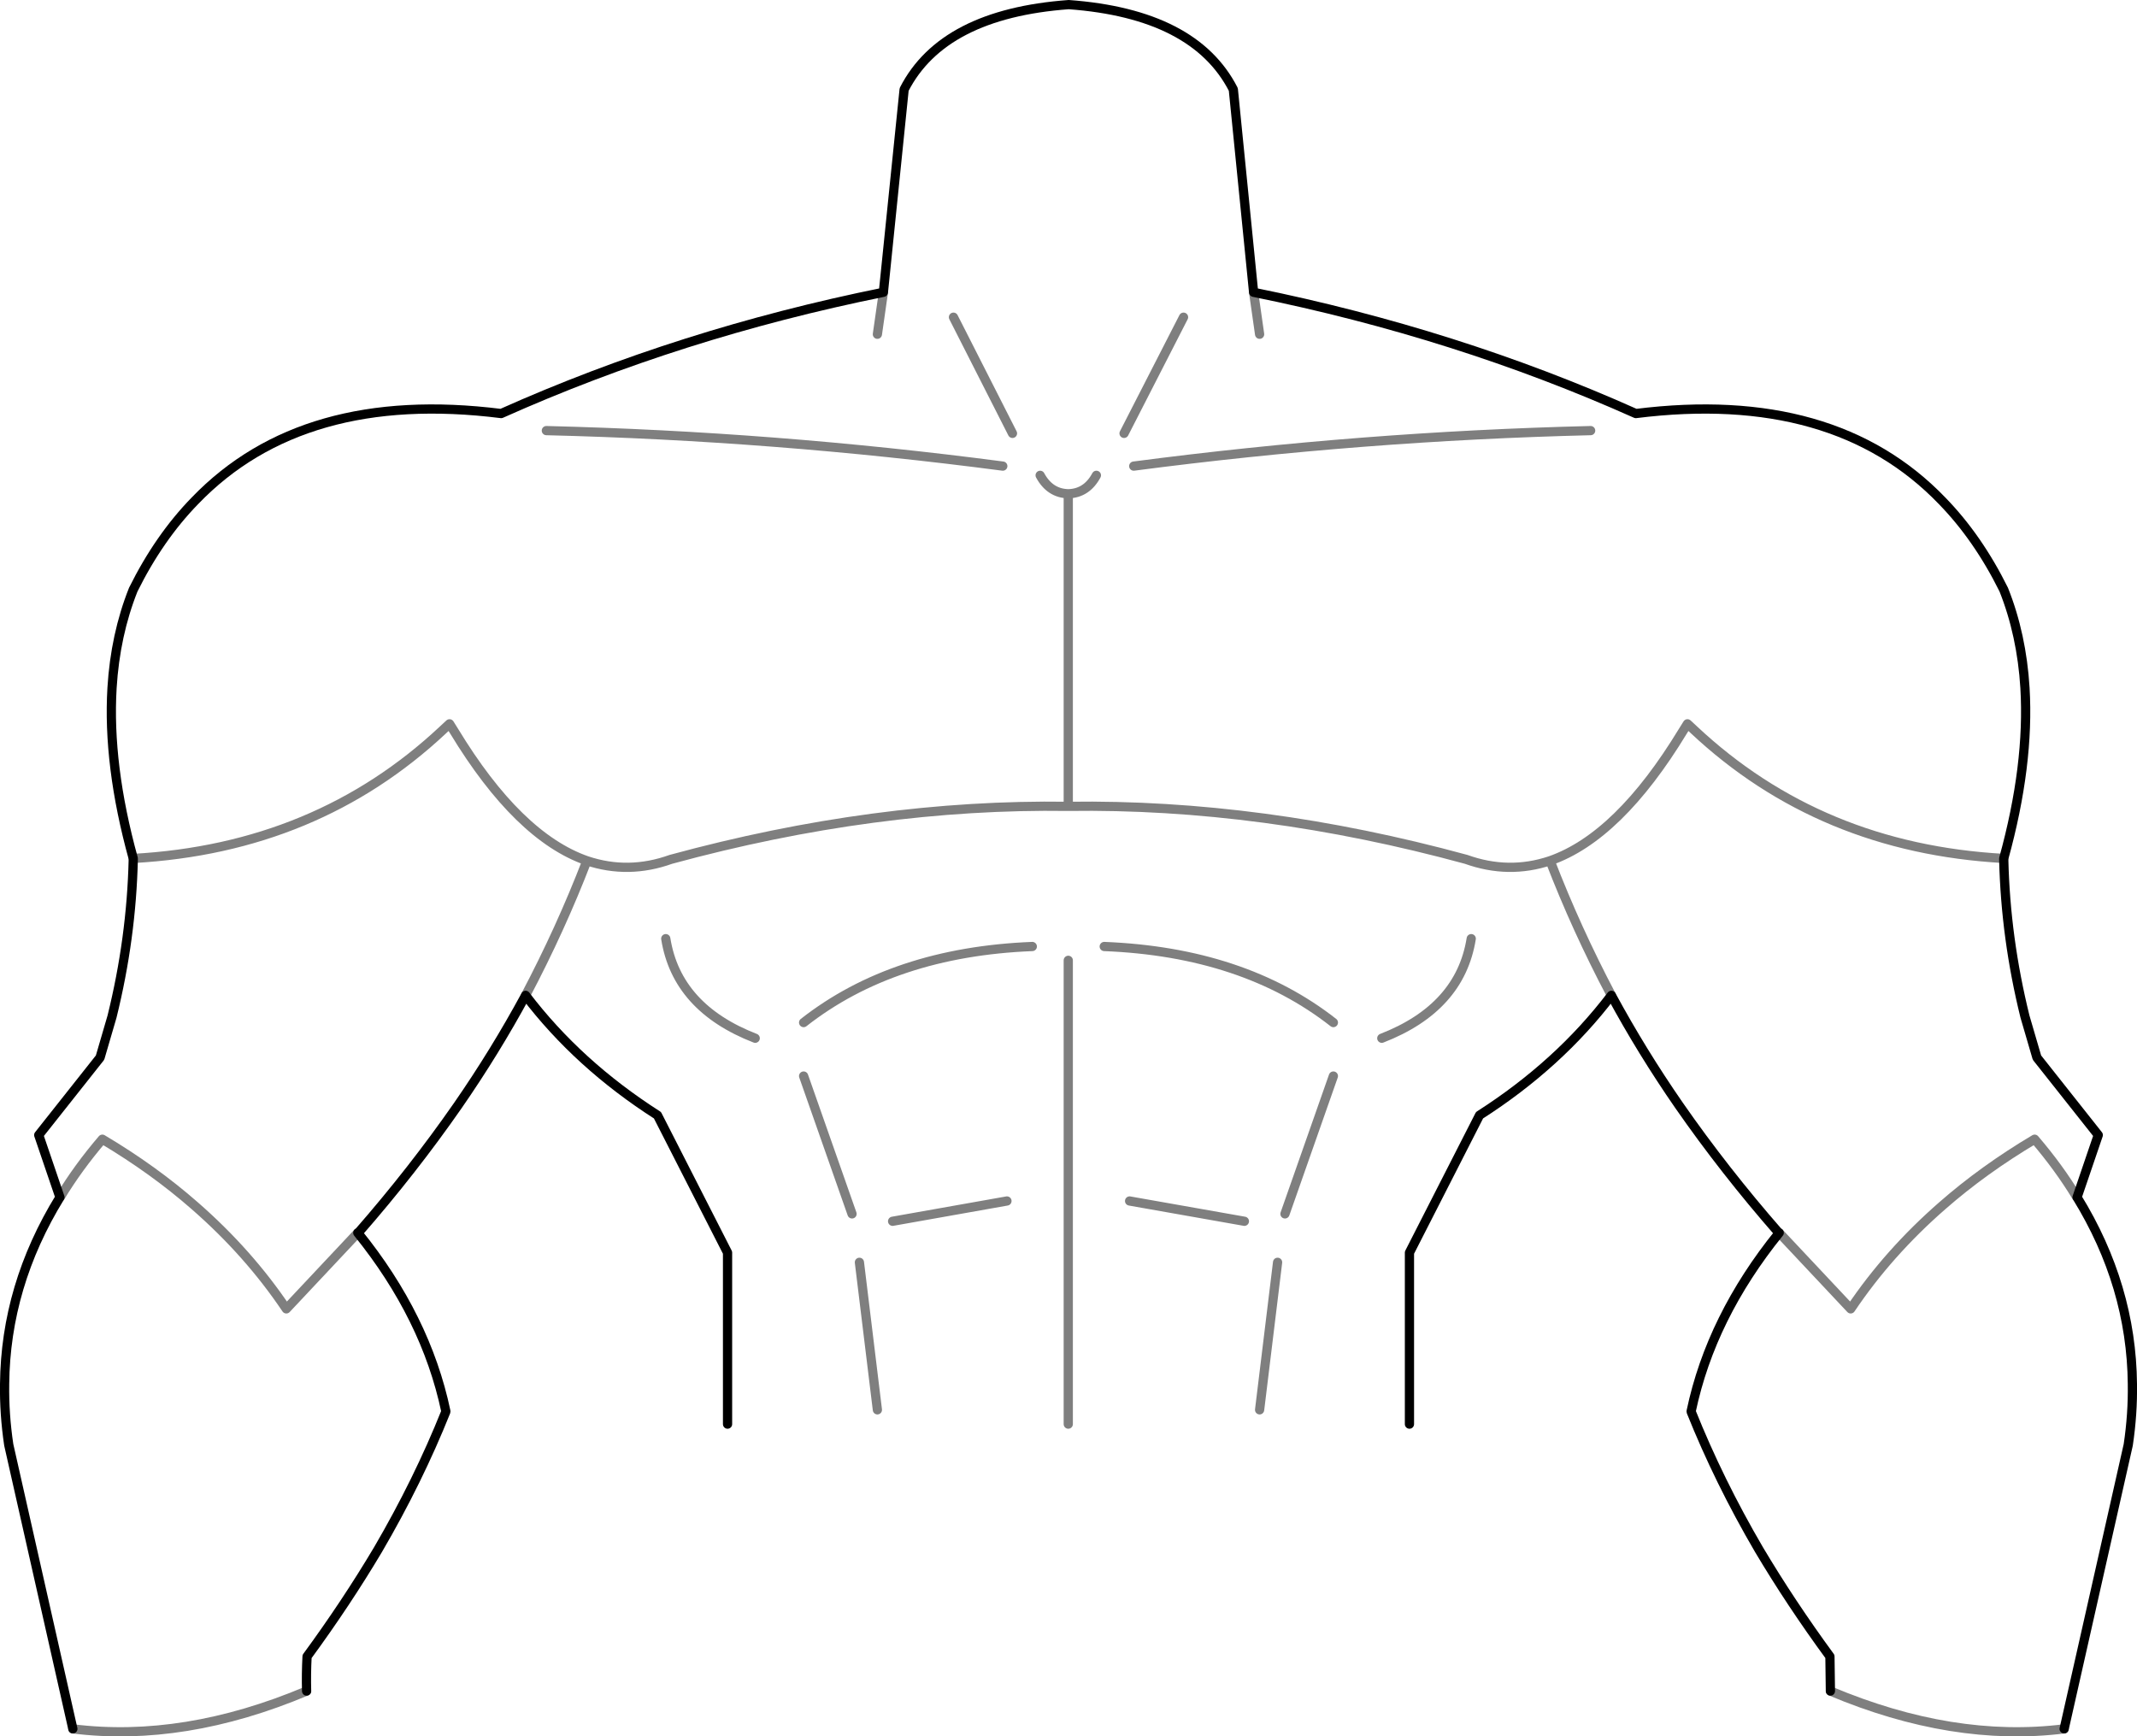 <?xml version="1.0" encoding="UTF-8" standalone="no"?>
<svg xmlns:xlink="http://www.w3.org/1999/xlink" height="188.3px" width="231.75px" xmlns="http://www.w3.org/2000/svg">
  <g transform="matrix(1.0, 0.0, 0.0, 1.0, -284.0, -152.6)">
    <path d="M419.95 184.3 L417.75 162.3 Q413.55 154.1 399.9 153.1 386.25 154.1 382.05 162.3 L379.8 184.3 Q357.8 188.75 338.35 197.45 316.85 194.75 305.15 206.9 301.25 210.9 298.45 216.55 296.5 221.45 296.15 227.2 295.65 235.55 298.45 245.7 M419.95 184.3 Q441.95 188.75 461.4 197.45 482.9 194.75 494.6 206.9 498.5 210.9 501.3 216.55 503.25 221.45 503.6 227.2 504.1 235.55 501.3 245.7 L501.3 245.85 Q501.5 254.35 503.6 262.85 L504.9 267.3 511.55 275.7 509.25 282.45 Q515.15 292.05 515.25 302.7 515.3 305.95 514.8 309.3 L507.85 340.1 M482.5 336.0 L482.45 332.25 Q478.2 326.45 474.75 320.65 470.4 313.2 467.4 305.7 L467.4 305.65 Q469.55 295.45 476.95 286.3 L476.9 286.3 Q471.0 279.55 466.1 272.5 462.05 266.65 458.75 260.55 453.05 268.05 444.45 273.55 L436.85 288.45 436.85 307.05 M362.9 307.05 L362.9 288.45 355.3 273.55 Q346.7 268.05 341.0 260.55 337.7 266.65 333.65 272.5 328.75 279.55 322.85 286.3 L322.8 286.3 Q330.2 295.45 332.35 305.65 L332.35 305.7 Q329.35 313.2 325.0 320.65 321.55 326.45 317.3 332.25 317.2 334.15 317.25 336.0 M291.9 340.1 L284.95 309.3 Q284.45 305.95 284.5 302.7 284.6 292.05 290.5 282.45 L288.2 275.7 294.85 267.3 296.15 262.85 Q298.25 254.35 298.45 245.85 L298.45 245.7" fill="none" stroke="#000000" stroke-linecap="round" stroke-linejoin="round" stroke-width="1.0"/>
    <path d="M379.8 184.3 L379.15 188.85 M298.45 245.7 Q318.35 244.6 332.05 231.75 L332.75 231.1 333.25 231.9 Q340.2 243.35 347.65 245.95 352.15 247.45 356.75 245.8 378.95 239.75 399.85 240.05 L399.85 206.15 Q397.85 206.1 396.8 204.15 M419.95 184.3 L420.6 188.85 M507.85 340.1 Q495.8 341.6 482.5 336.0 M501.3 245.7 Q481.4 244.6 467.7 231.75 L467.0 231.1 466.5 231.9 Q459.55 243.35 452.1 245.95 454.95 253.35 458.75 260.55 M443.55 254.4 Q442.35 261.9 433.85 265.2 M418.95 285.05 L406.5 282.85 M428.6 269.3 L423.35 284.25 M476.95 286.3 L484.7 294.55 Q488.8 288.45 494.65 283.35 499.1 279.45 504.65 276.15 507.3 279.25 509.2 282.4 L509.25 282.45 M406.95 203.15 Q431.75 199.9 456.5 199.3 M452.1 245.95 Q447.6 247.45 443.0 245.8 420.8 239.75 399.85 240.05 M399.85 206.15 Q401.85 206.1 402.9 204.15 M317.25 336.0 Q303.95 341.6 291.9 340.1 M380.8 285.05 L393.2 282.85 M371.15 269.3 L376.4 284.25 M371.15 263.5 Q380.9 255.85 395.95 255.25 M392.75 203.15 Q368.0 199.9 343.25 199.3 M347.65 245.95 Q344.8 253.35 341.0 260.55 M356.2 254.4 Q357.4 261.9 365.9 265.2 M377.2 289.5 L379.15 305.5 M399.85 256.75 L399.85 307.05 M422.55 289.5 L420.6 305.5 M428.6 263.5 Q418.85 255.85 403.75 255.25 M393.8 199.6 L387.4 187.0 M405.9 199.6 L412.35 187.0 M322.8 286.3 L315.05 294.55 Q310.95 288.45 305.1 283.35 300.65 279.45 295.1 276.15 292.45 279.25 290.55 282.4 L290.5 282.45" fill="none" stroke="#000000" stroke-linecap="round" stroke-linejoin="round" stroke-opacity="0.502" stroke-width="1.0"/>
  </g>
</svg>
